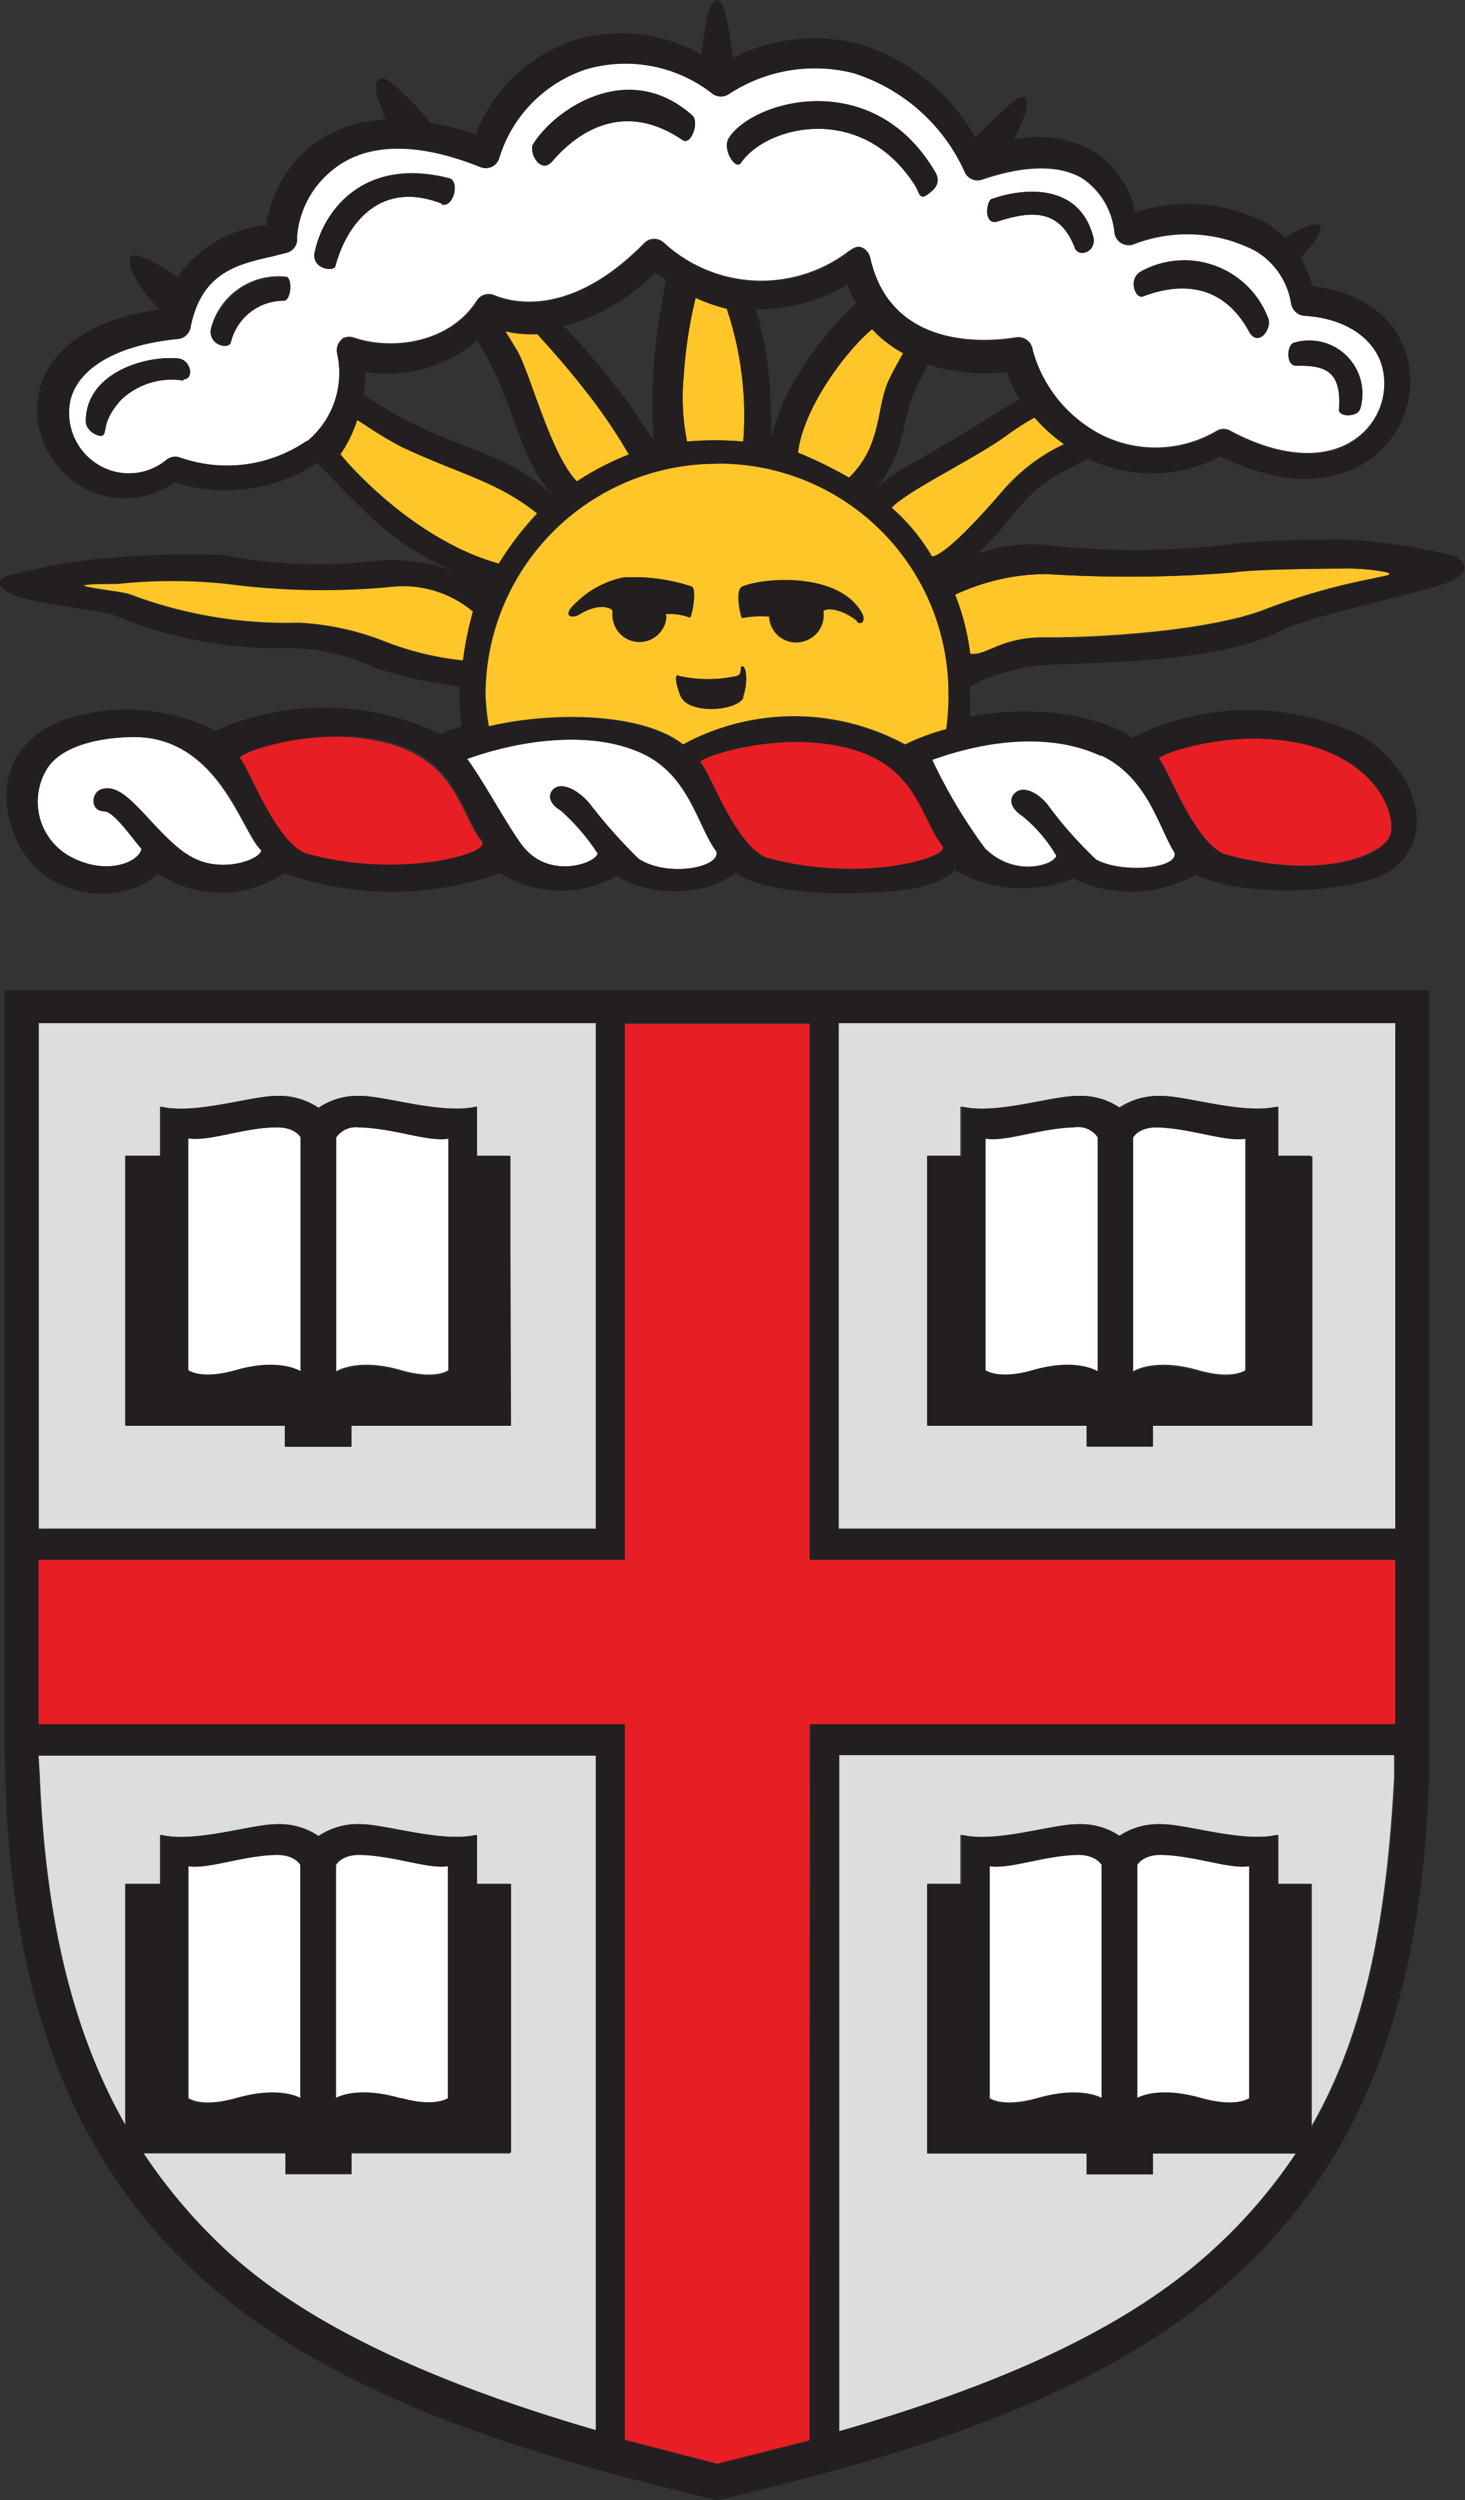<svg xmlns="http://www.w3.org/2000/svg" viewBox="0 0 70.17 119.75"><rect x="0" y="0" width="70.17" height="119.75" fill="#333333" stroke="none"/><defs><style>.cls-1{fill:#ffc629;}.cls-2{fill:#fff;}.cls-3{fill:#dcddde;}.cls-4{fill:#231f20;}.cls-5{fill:#e81e25;}</style></defs><title>brownAsset 1</title><g id="Layer_2" data-name="Layer 2"><g id="Layer_1-2" data-name="Layer 1"><path class="cls-1" d="M24.19,15.87l.55.9c.63,1,1.61,5,2.88,6.3a13.84,13.84,0,0,1,2.5-1.29,26.84,26.84,0,0,0-1.65-2.5c-1.52-2-2.61-3.1-2.73-3.27a5.53,5.53,0,0,1-1.55-.14"/><path class="cls-1" d="M35.6,21.13a16,16,0,0,0-.79-6.35,9,9,0,0,1-1.49-.53A21.74,21.74,0,0,0,32.75,18a10.56,10.56,0,0,0,.16,3.15,15,15,0,0,1,2.69,0"/><path class="cls-1" d="M45.43,33.3A11,11,0,0,0,34.35,22.21,11.08,11.08,0,0,0,23.26,33.3a10.9,10.9,0,0,0,.16,1.48c3.19-.74,7.42-.62,9.3.87a11.14,11.14,0,0,1,10.63,0,11.19,11.19,0,0,1,2-.74,13.33,13.33,0,0,0,.11-1.64M31.92,29.52a1.29,1.29,0,0,1-2.58-.13v-.15c-.11-.16-.69-.35-1.55.17-.43.27-.92.08-.16-.57a4.52,4.52,0,0,1,2.22-1.18h0a8.82,8.82,0,0,1,3.28.43c.28.12,0,1.51-.08,1.49a2.76,2.76,0,0,0-1.16-.17Zm3.7,3.86c-.23.66-2.56.87-3,0-.17-.34-.4-1.21-.08-1a6.48,6.48,0,0,0,2.74,0c.32-.08.11-.52.3-.46s.24.86,0,1.48m5.48-3.64c-.59-.49-1.35-.7-1.65-.49v.1a1.29,1.29,0,1,1-2.57.23v-.06a4.57,4.57,0,0,0-1.3.07c-.06,0-.37-1.34,0-1.51,1.12-.45,4.7-.67,5.74,1.34.12.25,0,.57-.26.32"/><path class="cls-1" d="M41.77,15.75c-1.3,1.1-3.29,3.78-3.55,5.92a21.71,21.71,0,0,1,2.45,1.2c1.6-1.58,1.28-3.32,1.9-4.67.28-.58.54-1,.69-1.3a5.67,5.67,0,0,1-1.49-1.15"/><path class="cls-1" d="M49.55,20a12.13,12.13,0,0,0-1.19.74c-1.54,1.16-4.88,2.72-5.65,3.57a9.41,9.41,0,0,1,1.93,2.33c.37,0,1.45-.86,3.59-3.37a8.74,8.74,0,0,1,2.73-2A7.71,7.71,0,0,1,49.55,20"/><path class="cls-1" d="M22.67,29.26a5.21,5.21,0,0,0-4-1.17,35.16,35.16,0,0,1-7.78-.15,24.87,24.87,0,0,0-5.24,0c-3.76,0,.11.34.55.51a21.24,21.24,0,0,0,8.13,1.37,13,13,0,0,1,4.06.88,14.2,14.2,0,0,0,3.82.93,15.7,15.7,0,0,1,.48-2.36"/><path class="cls-1" d="M25.74,24.57c-1.92-1.54-3.68-1.88-6.5-3.2a18.79,18.79,0,0,1-1.76-1.05l-.39-.25a6.19,6.19,0,0,1-.81,1.65c.43.56,3.58,4.15,7.61,5.27a14.57,14.57,0,0,1,1.85-2.42"/><path class="cls-1" d="M66.09,27.35a9.58,9.58,0,0,0-1.36-.12c-.61,0-4.59,0-5.67.19a62.77,62.77,0,0,1-8.9.08,10.46,10.46,0,0,0-4.42.95,11.23,11.23,0,0,1,.73,2.85c.75.14,1.47-.81,3.61-.78s7.73-.26,10.51-1.34a30.33,30.33,0,0,1,5.23-1.49c.47-.1,1.22-.19.27-.34"/><path class="cls-2" d="M16.35,16.24a.68.68,0,0,1,.65-.06c1.88.61,4.58.2,5.84-1.8a.68.68,0,0,1,.83-.25c1.3.53,4,.77,7.21-2.52a.68.68,0,0,1,.91,0,6.89,6.89,0,0,0,8.84.43c.18-.13.42-.29.63-.2a.66.66,0,0,1,.41.48c1,4.45,5.6,4.06,7,3.83a.7.7,0,0,1,.52.13.65.65,0,0,1,.26.45,6.53,6.53,0,0,0,3.31,4.09,5.77,5.77,0,0,0,5.53-.2.64.64,0,0,1,.63,0c2.52,1.35,4.79,1.43,6.23.22a3.24,3.24,0,0,0,1-3.45c-.45-1.36-1.8-2.2-3.69-2.31a.68.68,0,0,1-.63-.58A3.57,3.57,0,0,0,60.1,12a7.11,7.11,0,0,0-5.83-.28.71.71,0,0,1-.57-.07.7.7,0,0,1-.32-.48,3.55,3.55,0,0,0-1.52-2.61c-1.11-.67-2.77-.65-4.82.05a.68.68,0,0,1-.82-.33A8.69,8.69,0,0,0,40.87,3.5a7.48,7.48,0,0,0-5.95,1,.69.69,0,0,1-.78,0,6.76,6.76,0,0,0-6.05-1.21,6.48,6.48,0,0,0-4.18,4.29.66.66,0,0,1-.36.39A.68.68,0,0,1,23,8c-3-1.2-5.42-1.16-7,.09a4.55,4.55,0,0,0-1.77,3.28.66.66,0,0,1-.5.74l-.71.18c-1.66.37-3.37.77-3.89,3.4a.68.68,0,0,1-.6.55c-2.87.28-4.75,1.35-5.15,2.92a2.91,2.91,0,0,0,1.25,3.05A2.82,2.82,0,0,0,8,22a.69.69,0,0,1,.64-.08,6.76,6.76,0,0,0,6.09-.81,4.27,4.27,0,0,0,1.41-4.24.67.67,0,0,1,.23-.62m45.6.19a2.55,2.55,0,0,1,3.18,3.15c-.1.39-1.07.42-1,0,.14-1.93-.81-2.08-2.07-2.07-.48,0-.44-1-.08-1.1M54.64,13a4.3,4.3,0,0,1,6.11,2.25c.18.52-.5,1.39-.93.61-1.27-2.34-3.34-2.34-5.06-1.68-.39.15-.74-.83-.12-1.18M47.5,9.53C49,9,51.66,8.74,52.36,11.32c.2.72-.68,1.06-.88.55-.71-1.86-2.06-1.79-3.67-1.27-.74.24-.56-1-.31-1.07M34.9,6.63C36,4.82,41.82,3.14,44.8,8.25c.32.56-.1.88-.44,1.11s-.37-.22-.53-.47C41.3,4.89,36.72,6,35.49,7.8c-.25.38-.91-.64-.59-1.17m-9.36.29c1-1.62,4.52-4.11,7.62-1.37.35.31-.06,1.43-.45,1.17-2.84-1.95-5.07-.38-6.25,1-.57.67-1.16-.44-.92-.83M8.79,18.23a3.52,3.52,0,0,0-3,.93c-.89,1-.67,1.5-.84,1.67s-.85-.18-.84-.66c0-2.28,2.8-3.16,4.43-3,.62.07.78,1,.23,1m4.83-3.82a2.59,2.59,0,0,0-2.56,2c-.12.36-1.1.1-.94-.62a3.35,3.35,0,0,1,3.62-2.48c.28.06.2,1.06-.12,1.09M15.1,12.1c.36-1.89,2.21-4.64,6.42-3.57.52.13.22,1.45-.34,1.23-3.08-1.21-4.62,1.12-5.12,3-.07.25-1.1.15-1-.63"/><path class="cls-2" d="M6.55,35.3c-2,0-3.74.53-4.34,1.58a3,3,0,0,0,1,4.06C5,42,6.64,41.31,6.77,40.66c-.48-.55-1.32-1.79-1.79-1.8-.68,0-.63-.9-.13-1.06,1.18-.39,2.34,1.86,4,3.08,1.52,1.08,3.65.29,3.65-.16-.93-.84-2-5.33-6-5.42"/><path class="cls-2" d="M47.17,40.61c1.41,1.43,3.34.82,3.43.35A7.09,7.09,0,0,0,49,39.08c-.43-.24-.71-.63-.48-1,.39-.54,1.16-.16,1.65.44a19.58,19.58,0,0,0,2.33,2.64c1.24.69,4,.44,3.75-.35-.76-1.2-1.28-3.61-3.53-4.67s-5.33-.81-8.1.18a25.34,25.34,0,0,0,2.52,4.25"/><path class="cls-2" d="M30.78,36.1c-2.34-1.1-5.64-.73-8.42.25.77,1,2.05,3.42,2.71,4.23,1.28,1.55,3.46.76,3.55.3a10,10,0,0,0-1.77-2.06c-.41-.24-.65-.61-.42-.94.39-.54,1.3,0,1.79.6a25.5,25.5,0,0,0,2.34,2.64c1.36.92,4,.44,3.74-.35-.89-1.18-1.28-3.61-3.52-4.67"/><path class="cls-2" d="M13.26,54C11.6,54,10,54.69,9,54.52V65.64s.61.46,2.27,0c2.16-.61,3.12.06,3.12.06V54.47S14.16,54,13.26,54"/><path class="cls-2" d="M19.21,100.48c1.67.47,2.27,0,2.27,0V89.38c-.95.16-2.58-.49-4.24-.54-.89,0-1.14.48-1.14.48v11.21s1-.67,3.11,0"/><path class="cls-2" d="M55.42,54c-.9,0-1.15.49-1.15.49V65.68s1-.67,3.12-.06c1.66.48,2.26,0,2.26,0V54.52c-.95.17-2.57-.49-4.23-.54"/><path class="cls-2" d="M17.24,54a1.16,1.16,0,0,0-1.14.49V65.68s1-.67,3.11-.06c1.67.48,2.27,0,2.27,0V54.52c-.95.17-2.58-.49-4.24-.54"/><path class="cls-2" d="M14.41,100.53V89.32s-.25-.51-1.15-.48c-1.66,0-3.28.7-4.23.54v11.11s.6.46,2.26,0c2.16-.62,3.12,0,3.12,0"/><path class="cls-2" d="M54.48,89.32v11.21s1-.67,3.11,0c1.67.47,2.27,0,2.27,0V89.38c-1,.16-2.58-.49-4.24-.54-.89,0-1.14.48-1.14.48"/><path class="cls-2" d="M51.44,54c-1.66.05-3.29.71-4.24.54V65.64s.6.46,2.27,0c2.15-.61,3.11.06,3.11.06V54.47A1.16,1.16,0,0,0,51.44,54"/><path class="cls-2" d="M47.41,89.38v11.11s.6.46,2.26,0c2.16-.62,3.12,0,3.12,0V89.32s-.25-.51-1.15-.48c-1.66,0-3.28.7-4.23.54"/><path class="cls-3" d="M66.83,49H40.17V73.22H66.83Zm-4,19.25H55.22v1H52.05v-1H44.41V55.38H46V53c1.65.4,4.36-.52,5.57-.51a3.25,3.25,0,0,1,2,.58,3.33,3.33,0,0,1,2-.58c1.21,0,3.91.9,5.57.51v2.35h1.63Z"/><path class="cls-3" d="M28.54,49H1.86V73.22H28.54ZM24.48,68.29H16.84v1H13.67v-1H6V55.38H7.66V53c1.65.4,4.36-.52,5.57-.51a3.3,3.3,0,0,1,2,.58,3.28,3.28,0,0,1,2-.58c1.21,0,3.91.9,5.57.51v2.35h1.63Z"/><path class="cls-3" d="M40.17,116.45c6.72-1.94,13.38-4.54,17.89-8.67a24.89,24.89,0,0,0,4-4.64H55.22v1H52.05v-1H44.41V90.23H46V87.88c1.66.4,4.36-.51,5.57-.51a3.25,3.25,0,0,1,2,.58,3.33,3.33,0,0,1,2-.58c1.21,0,3.91.9,5.57.51v2.35h1.63v11.68c2.46-4.25,3.62-9.45,4-16.76l0-1.09H40.17Z"/><path class="cls-3" d="M6,101.77V90.23H7.66V87.88c1.66.4,4.36-.51,5.57-.51a3.3,3.3,0,0,1,2,.58,3.28,3.28,0,0,1,2-.58c1.21,0,3.91.9,5.57.51v2.35h1.63v12.91H16.84v1H13.67v-1H6.86a25.87,25.87,0,0,0,3.89,4.6c4.25,4,10.92,6.68,17.79,8.69V84.06H1.85l.06,1C2.18,91.77,3.43,97.22,6,101.77"/><path class="cls-4" d="M69.8,26.66a28.64,28.64,0,0,0-5.32-.82c-.64,0-4.31,0-5.73.25a39.3,39.3,0,0,1-8.82,0,7.77,7.77,0,0,0-3.12.43,5.23,5.23,0,0,0,.62-.58c.84-.86,1.79-2.51,3.46-3.33.43-.21.82-.42,1.21-.64a7.09,7.09,0,0,0,6.37-.11c4.11,2.05,6.57.66,7.43-.07a4.66,4.66,0,0,0,1.65-3.54,4.33,4.33,0,0,0-.22-1.38c-.59-1.79-2.22-2.9-4.46-3.16a5.3,5.3,0,0,0-.57-1.34l.67-.83c.19-.25.87-1.37-.94-.43l-.49.27a4.79,4.79,0,0,0-.85-.68,8.16,8.16,0,0,0-6.31-.53,4.62,4.62,0,0,0-1.94-2.9,5.58,5.58,0,0,0-3.86-.59c.09-.22.18-.42.25-.58.68-1.42.32-1.78-.4-1.15s-1.32,1.23-1.71,1.64a9.64,9.64,0,0,0-5.62-4.5,8.67,8.67,0,0,0-6,.68,13.9,13.9,0,0,0-.38-2.2C34.39-.59,34,.32,33.9.68s-.19,1.15-.32,1.92a7.82,7.82,0,0,0-6-.7,7.69,7.69,0,0,0-4.8,4.54,13.49,13.49,0,0,0-2.17-.57A13.75,13.75,0,0,0,18.79,4c-.56-.49-1-.23-.68.74l.35,1A6.06,6.06,0,0,0,15,6.91a6,6,0,0,0-2.25,3.89l-.2,0a6,6,0,0,0-4.05,2.46l-.38-.24c-3.19-2.12-1.72.6-.48,1.8-4.25.6-5.44,2.64-5.75,3.85a3.73,3.73,0,0,0-.12.94,4.39,4.39,0,0,0,1.93,3.57,4.1,4.1,0,0,0,4.66-.08,8,8,0,0,0,6.85-.93c1.16,1.26,2.1,2.15,2.62,2.66a13.08,13.08,0,0,0,4.09,2.59,8.56,8.56,0,0,0-4.09-.54,23.18,23.18,0,0,1-7.09-.29,43.9,43.9,0,0,0-6.07.18,27.46,27.46,0,0,0-4,.74c-1,.14-.91.78.44,1.14s3.82.58,4.49.87a20.35,20.35,0,0,0,8.34,1.52A10.1,10.1,0,0,1,18,32a20,20,0,0,0,4,.87,18,18,0,0,0,.1,1.92,8,8,0,0,0-1,.37A12.9,12.9,0,0,0,10.31,35a9.41,9.41,0,0,0-6.89-.64C-.68,35.67,0,39.42,1.34,41.14c1.83,2.33,5.21,1.86,6.2.68a5.39,5.39,0,0,0,6.07,0,15.42,15.42,0,0,0,10.35,0,5.41,5.41,0,0,0,5.57.14c1.63,1,4.33,1,5.71-.18.51.43,2,1,5.21,1,3.85,0,4.75-.62,5.29-1.09a6.5,6.5,0,0,0,5.66.38,6.38,6.38,0,0,0,5.88-.17c2.83,1.29,8,.71,9.31-.19,2.33-1.61,1.2-4.89-1.35-6.45a12.39,12.39,0,0,0-11,.07c-1.48-1-4.57-1.64-7.79-1a11.6,11.6,0,0,0,0-1.31s0-.1,0-.15a9.52,9.52,0,0,1,3.39-1c2.51-.17,8.44-.09,11.4-1.61,1.69-.86,7.57-2,8.36-2.47s.59-.81.18-1.09m-21.57-3.4c-2.14,2.51-3.22,3.39-3.59,3.37a9.41,9.41,0,0,0-1.93-2.33c.77-.85,4.11-2.41,5.65-3.57A12.13,12.13,0,0,1,49.55,20,8,8,0,0,0,51,21.3a8.74,8.74,0,0,0-2.73,2M17.46,17.81a6.61,6.61,0,0,0,5.4-1.51c1.87,3,1.92,5.68,3.72,7.54-2.28-2.2-4.26-2.16-7.51-3.91-.56-.31-1.4-.85-1.64-1h0a7.74,7.74,0,0,0,.06-.86c0-.09,0-.19,0-.28m13.85,3.32.05.11-1.11-1.68c-.34-.52-.78-1-1.27-1.65-.77-.93-1.46-1.7-2-2.27a9.64,9.64,0,0,0,4.37-2.56c.17.13.34.22.51.33-.08.51-.16,1-.22,1.31a26.23,26.23,0,0,0-.42,4.21c0,.63,0,1.62.07,2.2m-2.84-1.85a26.84,26.84,0,0,1,1.65,2.5,13.84,13.84,0,0,0-2.5,1.29c-1.27-1.31-2.25-5.26-2.88-6.3l-.55-.9a5.93,5.93,0,0,0,1.55.14c.12.17,1.21,1.25,2.73,3.27m5.88,2.93A11,11,0,0,1,45.43,33.3a13.33,13.33,0,0,1-.11,1.64,11.19,11.19,0,0,0-2,.74,11.14,11.14,0,0,0-10.63,0c-1.88-1.49-6.11-1.61-9.3-.87a12.83,12.83,0,0,1-.16-1.48A11.08,11.08,0,0,1,34.35,22.21M32.75,18a21.54,21.54,0,0,1,.57-3.73,8.16,8.16,0,0,0,1.49.52,16.11,16.11,0,0,1,.79,6.36,15,15,0,0,0-2.69,0A10.56,10.56,0,0,1,32.75,18m9.82.22c-.62,1.35-.3,3.09-1.9,4.67a21.71,21.71,0,0,0-2.45-1.2c.26-2.14,2.25-4.82,3.55-5.92a5.67,5.67,0,0,0,1.49,1.15c-.15.26-.41.72-.69,1.3m1.7-.43.18-.33a9.06,9.06,0,0,0,3.78.36,6.62,6.62,0,0,0,.6,1.32h0c-.63.3-2.56,1.62-5.38,3.19A5.64,5.64,0,0,0,42,23.38a7.15,7.15,0,0,0,.92-1.58c.5-1.27.37-2.29,1.36-4m-6.82,1.62A15,15,0,0,0,36.91,21a19.44,19.44,0,0,0-.69-6.19,8.37,8.37,0,0,0,4.37-1.18,5.71,5.71,0,0,0,.41.9,16.13,16.13,0,0,0-3.55,4.85M14.71,21.1a6.76,6.76,0,0,1-6.09.81A.69.69,0,0,0,8,22a2.82,2.82,0,0,1-3.39.2,2.91,2.91,0,0,1-1.25-3.05c.4-1.57,2.28-2.64,5.15-2.93a.66.66,0,0,0,.6-.54c.52-2.63,2.23-3,3.89-3.4l.71-.18a.66.66,0,0,0,.5-.74A4.53,4.53,0,0,1,16,8.07C17.59,6.81,20,6.78,23,8a.68.68,0,0,0,.54,0,.66.66,0,0,0,.36-.39,6.48,6.48,0,0,1,4.18-4.29A6.76,6.76,0,0,1,34.14,4.5a.69.69,0,0,0,.78,0,7.53,7.53,0,0,1,5.95-1,8.74,8.74,0,0,1,5.35,4.74.68.68,0,0,0,.82.33c2.05-.7,3.71-.72,4.82-.05a3.55,3.55,0,0,1,1.52,2.61.7.7,0,0,0,.32.48.67.67,0,0,0,.57.06A7.15,7.15,0,0,1,60.1,12a3.57,3.57,0,0,1,1.75,2.55.68.68,0,0,0,.63.58c1.89.11,3.24,1,3.69,2.31a3.24,3.24,0,0,1-1,3.45c-1.44,1.21-3.71,1.13-6.23-.22a.64.64,0,0,0-.63,0,5.77,5.77,0,0,1-5.53.2,6.53,6.53,0,0,1-3.31-4.09.67.67,0,0,0-.26-.46.74.74,0,0,0-.52-.12c-1.4.23-6,.62-7-3.83a.7.7,0,0,0-.41-.49c-.21-.08-.45.08-.63.21a6.89,6.89,0,0,1-8.84-.43.68.68,0,0,0-.91,0c-3.25,3.29-5.91,3.05-7.21,2.52a.67.67,0,0,0-.83.25c-1.26,2-4,2.41-5.84,1.8a.68.68,0,0,0-.65.06.67.67,0,0,0-.23.62,4.27,4.27,0,0,1-1.41,4.24m1.57.62a6.19,6.19,0,0,0,.81-1.65l.39.25a18.79,18.79,0,0,0,1.76,1.05c2.82,1.32,4.58,1.65,6.5,3.2A14.57,14.57,0,0,0,23.89,27c-4-1.12-7.18-4.71-7.61-5.27m2.09,9a13,13,0,0,0-4.06-.88,21.24,21.24,0,0,1-8.13-1.37c-.44-.17-4.31-.51-.55-.51a24.87,24.87,0,0,1,5.24,0,35.16,35.16,0,0,0,7.78.15,5.21,5.21,0,0,1,4,1.17,15.7,15.7,0,0,0-.48,2.36,14.2,14.2,0,0,1-3.82-.93M8.89,40.87c-1.7-1.21-2.86-3.46-4-3.07-.5.16-.55,1,.13,1.06.47,0,1.31,1.25,1.79,1.8-.13.65-1.82,1.35-3.59.28a3,3,0,0,1-1-4.06c.6-1.05,2.3-1.62,4.34-1.58,4,.09,5.06,4.58,6,5.42,0,.45-2.13,1.24-3.65.15m5.73-.06c-1.49-.66-2.67-4.09-3.11-4.53-.17-.18,2.64-1.2,5.5-1,4.87.41,4.88,3.44,6.08,5,.44.55-3.95,1.8-8.47.53m15.94.31a25.5,25.5,0,0,1-2.34-2.64c-.49-.6-1.4-1.14-1.79-.6-.23.33,0,.7.42.94a10,10,0,0,1,1.77,2.06c-.09.46-2.27,1.25-3.55-.3-.66-.81-1.94-3.2-2.71-4.23,2.78-1,6.08-1.35,8.42-.25s2.63,3.49,3.52,4.67c.22.79-2.38,1.27-3.74.35m6.11-.06C35.18,40.4,34,37,33.56,36.52c-.18-.17,2.64-1.19,5.5-.94,4.87.41,4.88,3.44,6.08,4.94.44.55-4,1.82-8.47.54M61,35.42c4.87.41,6,3.61,5.54,4.65s-3.41,2.1-7.93.83c-1.49-.67-2.67-4.1-3.1-4.54-.18-.17,2.63-1.19,5.49-.94m-8.27.76c2.25,1.06,2.77,3.47,3.53,4.67.22.79-2.51,1-3.75.35a19.58,19.58,0,0,1-2.33-2.64c-.49-.6-1.26-1-1.65-.44-.23.33.05.72.48,1A7.09,7.09,0,0,1,50.6,41c-.09.47-2,1.08-3.43-.35a25.34,25.34,0,0,1-2.52-4.25c2.77-1,5.77-1.28,8.1-.18m13.07-8.49a30.33,30.33,0,0,0-5.23,1.49c-2.78,1.08-8.28,1.38-10.51,1.34s-2.86.92-3.61.78a11.23,11.23,0,0,0-.73-2.85,10.59,10.59,0,0,1,4.42-1,61.34,61.34,0,0,0,8.9-.07c1.08-.17,5.06-.19,5.67-.19a9.58,9.58,0,0,1,1.36.12c1,.14.2.24-.27.34"/><path class="cls-4" d="M8.79,18.23a3.52,3.52,0,0,0-3,.93c-.89,1-.67,1.5-.84,1.67s-.85-.18-.84-.66c0-2.28,2.8-3.16,4.43-3,.62.07.78,1,.23,1"/><path class="cls-4" d="M13.62,14.41a2.59,2.59,0,0,0-2.56,2c-.12.36-1.1.1-.94-.62a3.35,3.35,0,0,1,3.62-2.48c.28.06.2,1.06-.12,1.09"/><path class="cls-4" d="M21.18,9.76c-3.08-1.21-4.62,1.12-5.12,3-.07.25-1.1.15-1-.63.36-1.89,2.21-4.64,6.43-3.57.51.13.21,1.45-.35,1.23"/><path class="cls-4" d="M32.71,6.72c-2.84-1.95-5.07-.38-6.25,1-.57.67-1.16-.44-.92-.83,1-1.62,4.52-4.11,7.62-1.37.35.31-.06,1.43-.45,1.17"/><path class="cls-4" d="M44.36,9.36c-.23.17-.37-.22-.53-.47C41.3,4.89,36.72,6,35.49,7.8c-.25.38-.91-.64-.59-1.17C36,4.82,41.82,3.14,44.8,8.25c.32.56-.1.88-.44,1.11"/><path class="cls-4" d="M51.48,11.87c-.71-1.86-2.06-1.79-3.67-1.27-.74.24-.56-1-.31-1.07C49,9,51.66,8.74,52.36,11.32c.2.72-.68,1.06-.88.55"/><path class="cls-4" d="M59.82,15.88c-1.27-2.34-3.34-2.34-5.06-1.68-.39.15-.74-.83-.12-1.18a4.3,4.3,0,0,1,6.11,2.25c.18.52-.5,1.39-.93.61"/><path class="cls-4" d="M65.13,19.58c-.1.39-1.07.42-1,0,.14-1.93-.81-2.08-2.07-2.07-.48,0-.44-1-.08-1.1a2.55,2.55,0,0,1,3.18,3.15"/><path class="cls-4" d="M31.92,29.52a1.29,1.29,0,0,1-2.58-.13l0-.14c-.11-.17-.69-.36-1.56.16-.43.27-.91.08-.16-.57a4.52,4.52,0,0,1,2.22-1.18h0a8.82,8.82,0,0,1,3.28.43c.28.12,0,1.51-.08,1.49a2.76,2.76,0,0,0-1.16-.17v.11"/><path class="cls-4" d="M35.62,33.38c-.23.66-2.56.87-3,0-.17-.34-.4-1.21-.08-1a6.48,6.48,0,0,0,2.74,0c.32-.08.11-.52.3-.46s.24.86,0,1.48"/><path class="cls-4" d="M41.1,29.74c-.59-.49-1.35-.7-1.65-.49v.1a1.29,1.29,0,1,1-2.57.23v-.06a4.57,4.57,0,0,0-1.3.07c-.06,0-.37-1.34,0-1.51,1.12-.45,4.7-.67,5.74,1.34.12.25,0,.57-.26.32"/><path class="cls-4" d="M40.17,49H66.83V73.22H40.17ZM1.85,49H28.54V73.22H1.85Zm26.69,67.39c-6.87-2-13.54-4.71-17.79-8.69a25.87,25.87,0,0,1-3.89-4.6h6.81v1h3.17v-1h7.64V90.23H22.85V87.88c-1.66.39-4.36-.51-5.57-.51a3.28,3.28,0,0,0-2,.58,3.3,3.3,0,0,0-2-.58c-1.21,0-3.91.91-5.57.51v2.35H6v11.54c-2.6-4.55-3.85-10-4.12-16.68l-.06-1H28.54ZM9,100.49V89.38c1,.16,2.57-.49,4.24-.54.89,0,1.14.48,1.14.48v11.21s-1-.67-3.12,0c-1.66.47-2.26,0-2.26,0m7.07,0V89.32s.25-.51,1.14-.48c1.66,0,3.29.7,4.24.54v11.11s-.6.46-2.27,0c-2.15-.62-3.11,0-3.11,0m22.68,16.35L34.36,118l-4.43-1.14V82.58H1.85V74.71H29.93V49h8.85V74.71H66.83v7.87h-28Zm24.08-15V90.23H61.23V87.88c-1.66.39-4.36-.51-5.57-.51a3.28,3.28,0,0,0-2,.58,3.3,3.3,0,0,0-2-.58c-1.21,0-3.91.91-5.57.51v2.35H44.41v12.91h7.64v1h3.17v-1h6.87a25.26,25.26,0,0,1-4,4.65c-4.51,4.12-11.17,6.72-17.89,8.66V84.06H66.83l0,1.09c-.4,7.31-1.56,12.51-4,16.76m-3-12.53v11.11s-.6.46-2.27,0c-2.15-.62-3.11,0-3.11,0V89.32s.25-.51,1.14-.48c1.66,0,3.29.7,4.24.54m-7.07-.06v11.21s-1-.67-3.12,0c-1.66.47-2.26,0-2.26,0V89.38c1,.16,2.57-.49,4.23-.54.9,0,1.15.48,1.15.48M.22,47.42V83.2c0,11.82,3,20,9.28,25.77s15.67,8.61,24.86,10.78c9.43-2.23,18.52-5,24.85-10.78s9.26-14,9.26-25.77V47.42Z"/><path class="cls-4" d="M22.85,55.38V53c-1.66.39-4.36-.51-5.57-.51a3.28,3.28,0,0,0-2,.58,3.3,3.3,0,0,0-2-.58c-1.21,0-3.92.91-5.57.51v2.35H6V68.29h7.64v1h3.17v-1h7.64V55.38Zm-8.44,10.3s-1-.67-3.12-.06c-1.66.48-2.27,0-2.27,0V54.52c1,.17,2.58-.49,4.24-.54.9,0,1.15.49,1.15.49Zm7.07,0s-.6.46-2.27,0c-2.15-.61-3.11.06-3.11.06V54.47A1.16,1.16,0,0,1,17.24,54c1.66.05,3.29.71,4.24.54Z"/><path class="cls-4" d="M61.23,55.38V53c-1.66.39-4.36-.51-5.57-.51a3.33,3.33,0,0,0-2,.58,3.25,3.25,0,0,0-2-.58c-1.21,0-3.91.91-5.57.51v2.35H44.41V68.29h7.64v1h3.17v-1h7.64V55.38Zm-8.65,10.3s-1-.67-3.11-.06c-1.67.48-2.27,0-2.27,0V54.52c.95.17,2.58-.49,4.24-.54a1.16,1.16,0,0,1,1.14.49Zm7.08,0s-.61.46-2.27,0c-2.16-.61-3.12.06-3.12.06V54.47A1.19,1.19,0,0,1,55.42,54c1.66.05,3.28.71,4.24.54Z"/><polygon class="cls-5" points="29.93 116.86 34.36 118 38.78 116.88 38.78 82.58 66.83 82.58 66.83 74.71 38.78 74.71 38.78 49.04 29.93 49.04 29.93 74.71 1.85 74.71 1.85 82.58 29.93 82.58 29.93 116.86"/><path class="cls-5" d="M17,35.33c-2.86-.25-5.67.78-5.5,1,.44.44,1.62,3.87,3.11,4.53,4.52,1.28,8.91,0,8.47-.53-1.2-1.51-1.21-4.53-6.08-5"/><path class="cls-5" d="M39.06,35.58c-2.86-.25-5.68.77-5.5.94.44.44,1.62,3.88,3.11,4.54,4.52,1.28,8.91,0,8.47-.54-1.2-1.5-1.21-4.53-6.08-4.94"/><path class="cls-5" d="M58.63,40.9c4.52,1.27,7.5.09,7.93-.83s-.67-4.24-5.54-4.65c-2.86-.25-5.67.77-5.49.94.43.44,1.61,3.87,3.1,4.54"/></g></g></svg>